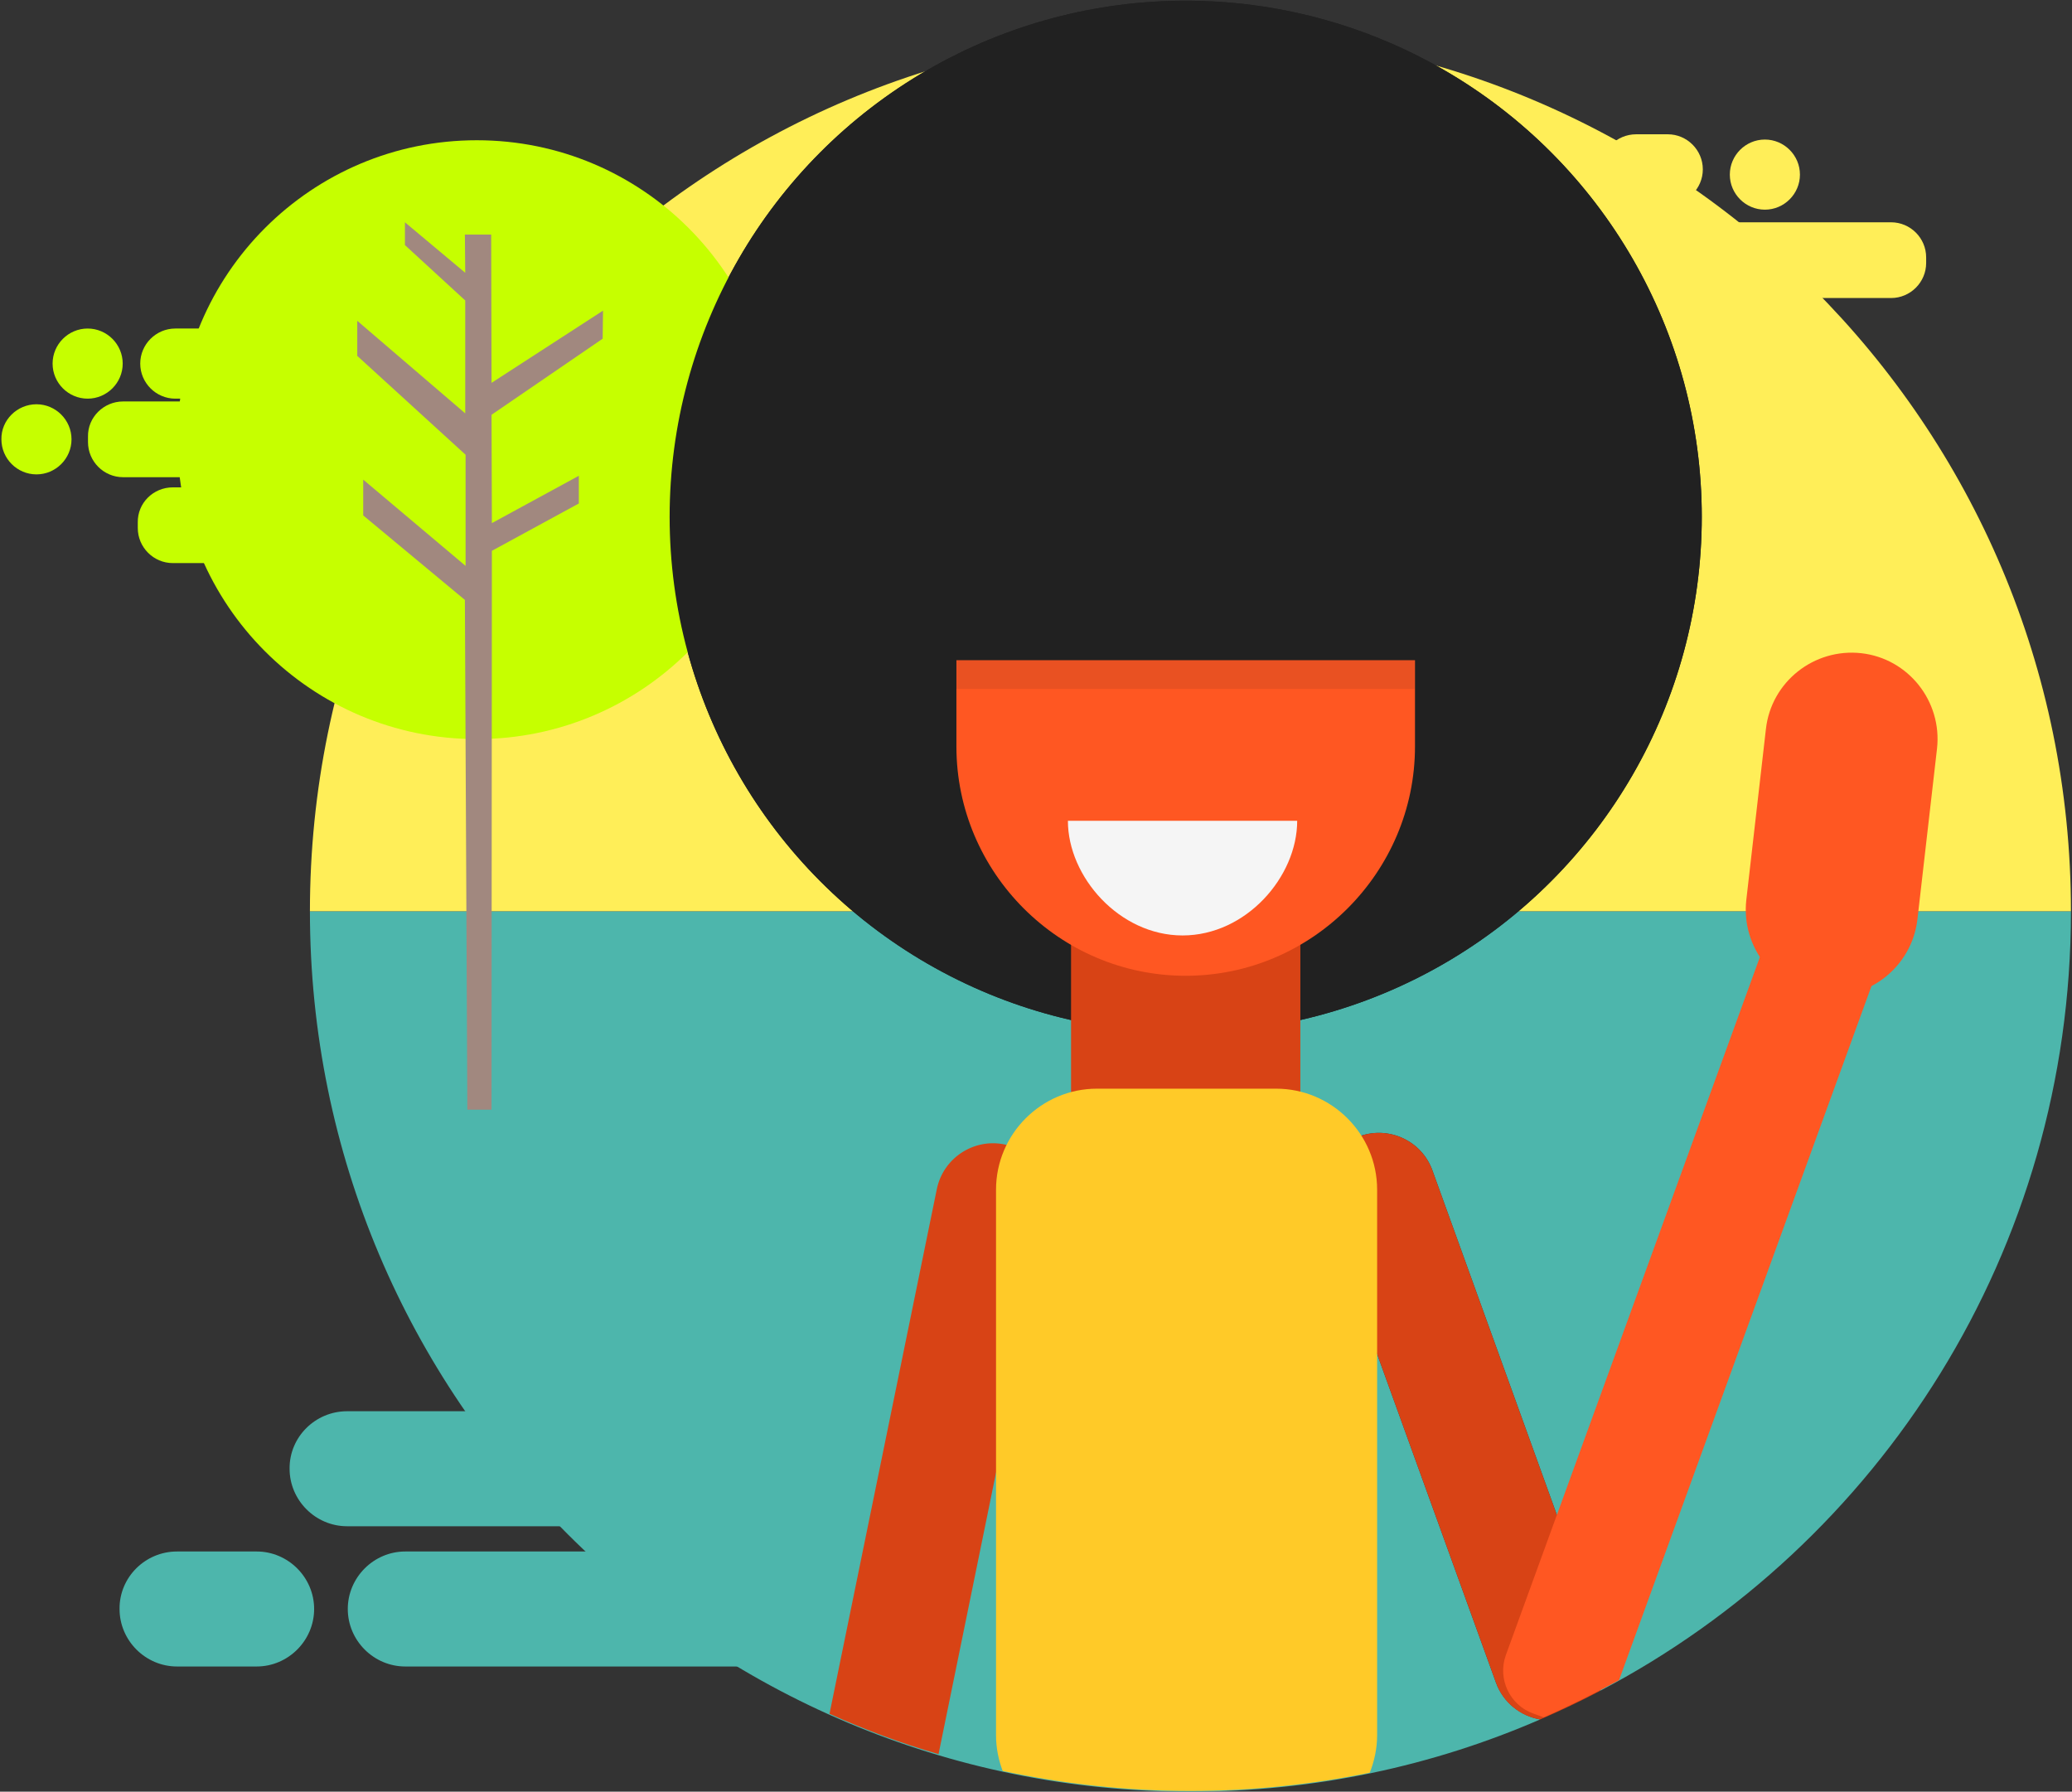 <?xml version="1.0" encoding="utf-8"?>
<!-- Generator: Adobe Illustrator 19.0.0, SVG Export Plug-In . SVG Version: 6.00 Build 0)  -->
<svg version="1.1" id="Layer_1" xmlns="http://www.w3.org/2000/svg" xmlns:xlink="http://www.w3.org/1999/xlink" x="0px" y="0px"
	 viewBox="286 -245 591 511" style="enable-background:new 286 -245 591 511;" xml:space="preserve">
<rect x="286" y="-245" width="591" height="511" fill="#333333" stroke="none"/>
<style type="text/css">
	.st0{fill:#4DB6AC;}
	.st1{fill:#FFEE58;}
	.st2{fill:#212121;}
	.st3{fill:#C6FF00;}
	.st4{fill:#A1887F;}
	.st5{fill:none;}
	.st6{fill:#D84315;}
	.st7{fill:#FF5722;}
	.st8{fill:#F5F5F5;}
	.st9{opacity:0.1;fill:#212121;enable-background:new    ;}
	.st10{fill:#FFCA28;}
</style>
<path class="st0" d="M876.7,14.9H374.4c0,139,112.4,251.1,251.1,251.1c35.4,0,69.2-7.3,99.8-20.6c-5.6-1-10.5-4.8-12.6-10.5
	L663.9,100c-3.1-8.5,1.3-17.9,9.8-20.9c8.5-3.1,17.9,1.3,20.9,9.8l48.7,134.8c1.8,4.7,1.2,9.6-1,13.6
	C822.2,195.4,876.7,111.7,876.7,14.9z"/>
<path id="XMLID_568_" class="st1" d="M754.1-181.6h71.3c5.5,0,10,4.5,10,10v1.6c0,5.5-4.5,10-10,10h-71.3c-5.5,0-10-4.5-10-10v-1.6
	C744.1-177.1,748.6-181.6,754.1-181.6z"/>
<path id="XMLID_566_" class="st1" d="M876.7,14.9H374.4c0-139,112.4-251.1,251.1-251.1S876.7-124.1,876.7,14.9z"/>
<circle id="XMLID_565_" class="st2" cx="624.2" cy="-97.6" r="147.2"/>
<g id="XMLID_562_">
	<circle id="XMLID_564_" class="st3" cx="422" cy="-119.6" r="85.4"/>
	<polygon id="XMLID_563_" class="st4" points="419.3,71.5 426.2,71.5 426.3,-87.9 451.1,-101.4 451.1,-109.3 426.3,-95.8 
		426.2,-126.7 457.9,-148.4 458,-156.4 426.2,-135.8 426.1,-178.1 418.6,-178.1 418.7,-167.2 401.5,-181.6 401.5,-175.1 
		418.7,-159.3 418.7,-127.1 387.9,-153.5 387.9,-143.5 418.8,-115.3 418.8,-83.6 389.6,-108.2 389.6,-98 418.6,-73.9 	"/>
</g>
<circle class="st5" cx="625.5" cy="14.7" r="251.1"/>
<path class="st6" d="M572.5,81.4c-8.8-1.8-17.5,3.9-19.3,12.8l-30.6,149.6c10,4.5,20.4,8.4,31.1,11.5l31.6-154.7
	C587.1,91.9,581.4,83.2,572.5,81.4z"/>
<circle id="XMLID_560_" class="st2" cx="624.2" cy="-97.6" r="147.2"/>
<rect id="XMLID_559_" x="591.5" y="16.9" class="st6" width="65.4" height="65.4"/>
<path id="XMLID_558_" class="st7" d="M624.2,33.3L624.2,33.3c-36,0-65.4-29.4-65.4-65.4v-49.1c0-36,29.4-65.4,65.4-65.4l0,0
	c36,0,65.4,29.4,65.4,65.4v49.1C689.6,3.8,660.2,33.3,624.2,33.3z"/>
<path id="XMLID_557_" class="st8" d="M590.6-10.9H656c0,16-14.6,32.7-32.7,32.7C605.3,21.8,590.6,5.1,590.6-10.9z"/>
<path class="st6" d="M743.3,223.7L694.6,88.9c-3-8.5-12.4-12.9-20.9-9.8c-8.5,3-12.9,12.4-9.8,20.9l48.8,134.9
	c2,5.7,7,9.6,12.6,10.5c5.8-2.5,11.5-5.2,17-8.1C744.5,233.3,745.1,228.4,743.3,223.7z"/>
<path class="st7" d="M832.5,1.2c2.4-6.7-1.1-14.2-7.8-16.6l-6.4-2.3c-6.7-2.4-14.2,1.1-16.6,7.8l-8.9,24.6h34.8L832.5,1.2z"/>
<path class="st7" d="M792.8,14.7l-77.3,212.4c-2.4,6.7,1.1,14.2,7.8,16.6l3,1.1c7.3-3.2,14.5-6.8,21.5-10.6l79.8-219.4H792.8z"/>
<path id="XMLID_554_" class="st7" d="M805.7,38.9L805.7,38.9c-13.4-1.5-23.1-13.7-21.6-27.2l5.6-48.8c1.5-13.4,13.7-23.1,27.2-21.6
	l0,0c13.4,1.5,23.1,13.7,21.6,27.2l-5.6,48.8C831.3,30.7,819.1,40.4,805.7,38.9z"/>
<rect id="XMLID_552_" x="532.7" y="-158" class="st2" width="182.1" height="101.3"/>
<rect id="XMLID_551_" x="558.8" y="-56.7" class="st9" width="130.7" height="8.2"/>
<path class="st10" d="M678.8,94.3c0-15.9-13-28.8-28.8-28.8h-51.1c-15.9,0-28.8,13-28.8,28.8v155.6c0,3.6,0.7,7,1.9,10.2
	c17.3,3.7,35.2,5.7,53.5,5.7c17.5,0,34.6-1.8,51.2-5.2c1.3-3.3,2.1-6.9,2.1-10.7V94.3z"/>
<path id="XMLID_546_" class="st0" d="M385,157.5h107.8c9,0,16.4,7.4,16.4,16.4l0,0c0,9-7.4,16.4-16.4,16.4H385
	c-9,0-16.4-7.4-16.4-16.4l0,0C368.5,164.9,375.9,157.5,385,157.5z"/>
<path id="XMLID_545_" class="st0" d="M401.6,197.5h107.8c9,0,16.4,7.4,16.4,16.4l0,0c0,9-7.4,16.4-16.4,16.4H401.6
	c-9,0-16.4-7.4-16.4-16.4l0,0C385.2,204.9,392.6,197.5,401.6,197.5z"/>
<path id="XMLID_544_" class="st0" d="M336.5,197.5h22.7c9,0,16.4,7.4,16.4,16.4l0,0c0,9-7.4,16.4-16.4,16.4h-22.7
	c-9,0-16.4-7.4-16.4-16.4l0,0C320,204.9,327.4,197.5,336.5,197.5z"/>
<path id="XMLID_543_" class="st3" d="M321.1-130.5h41.3c5.5,0,10,4.5,10,10v1.6c0,5.5-4.5,10-10,10h-41.3c-5.5,0-10-4.5-10-10v-1.6
	C311-126,315.6-130.5,321.1-130.5z"/>
<path id="XMLID_542_" class="st3" d="M335.3-106h41.3c5.5,0,10,4.5,10,10v1.6c0,5.5-4.5,10-10,10h-41.3c-5.5,0-10-4.5-10-10V-96
	C325.2-101.5,329.7-106,335.3-106z"/>
<path id="XMLID_541_" class="st1" d="M752.7-206.7h9c5.5,0,10,4.5,10,10l0,0c0,5.5-4.5,10-10,10h-9c-5.5,0-10-4.5-10-10l0,0
	C742.6-202.2,747.1-206.7,752.7-206.7z"/>
<path id="XMLID_540_" class="st1" d="M789.4-205.2L789.4-205.2c5.5,0,10,4.5,10,10l0,0c0,5.5-4.5,10-10,10l0,0c-5.5,0-10-4.5-10-10
	l0,0C779.4-200.7,783.9-205.2,789.4-205.2z"/>
<path id="XMLID_539_" class="st3" d="M336-151.3h26.1c5.5,0,10,4.5,10,10l0,0c0,5.5-4.5,10-10,10H336c-5.5,0-10-4.5-10-10l0,0
	C326-146.8,330.5-151.3,336-151.3z"/>
<path id="XMLID_538_" class="st3" d="M311-151.3L311-151.3c5.5,0,10,4.5,10,10l0,0c0,5.5-4.5,10-10,10l0,0c-5.5,0-10-4.5-10-10l0,0
	C301-146.8,305.5-151.3,311-151.3z"/>
<path id="XMLID_537_" class="st3" d="M296.4-129.7L296.4-129.7c5.5,0,10,4.5,10,10l0,0c0,5.5-4.5,10-10,10l0,0c-5.5,0-10-4.5-10-10
	l0,0C286.3-125.2,290.9-129.7,296.4-129.7z"/>
</svg>
